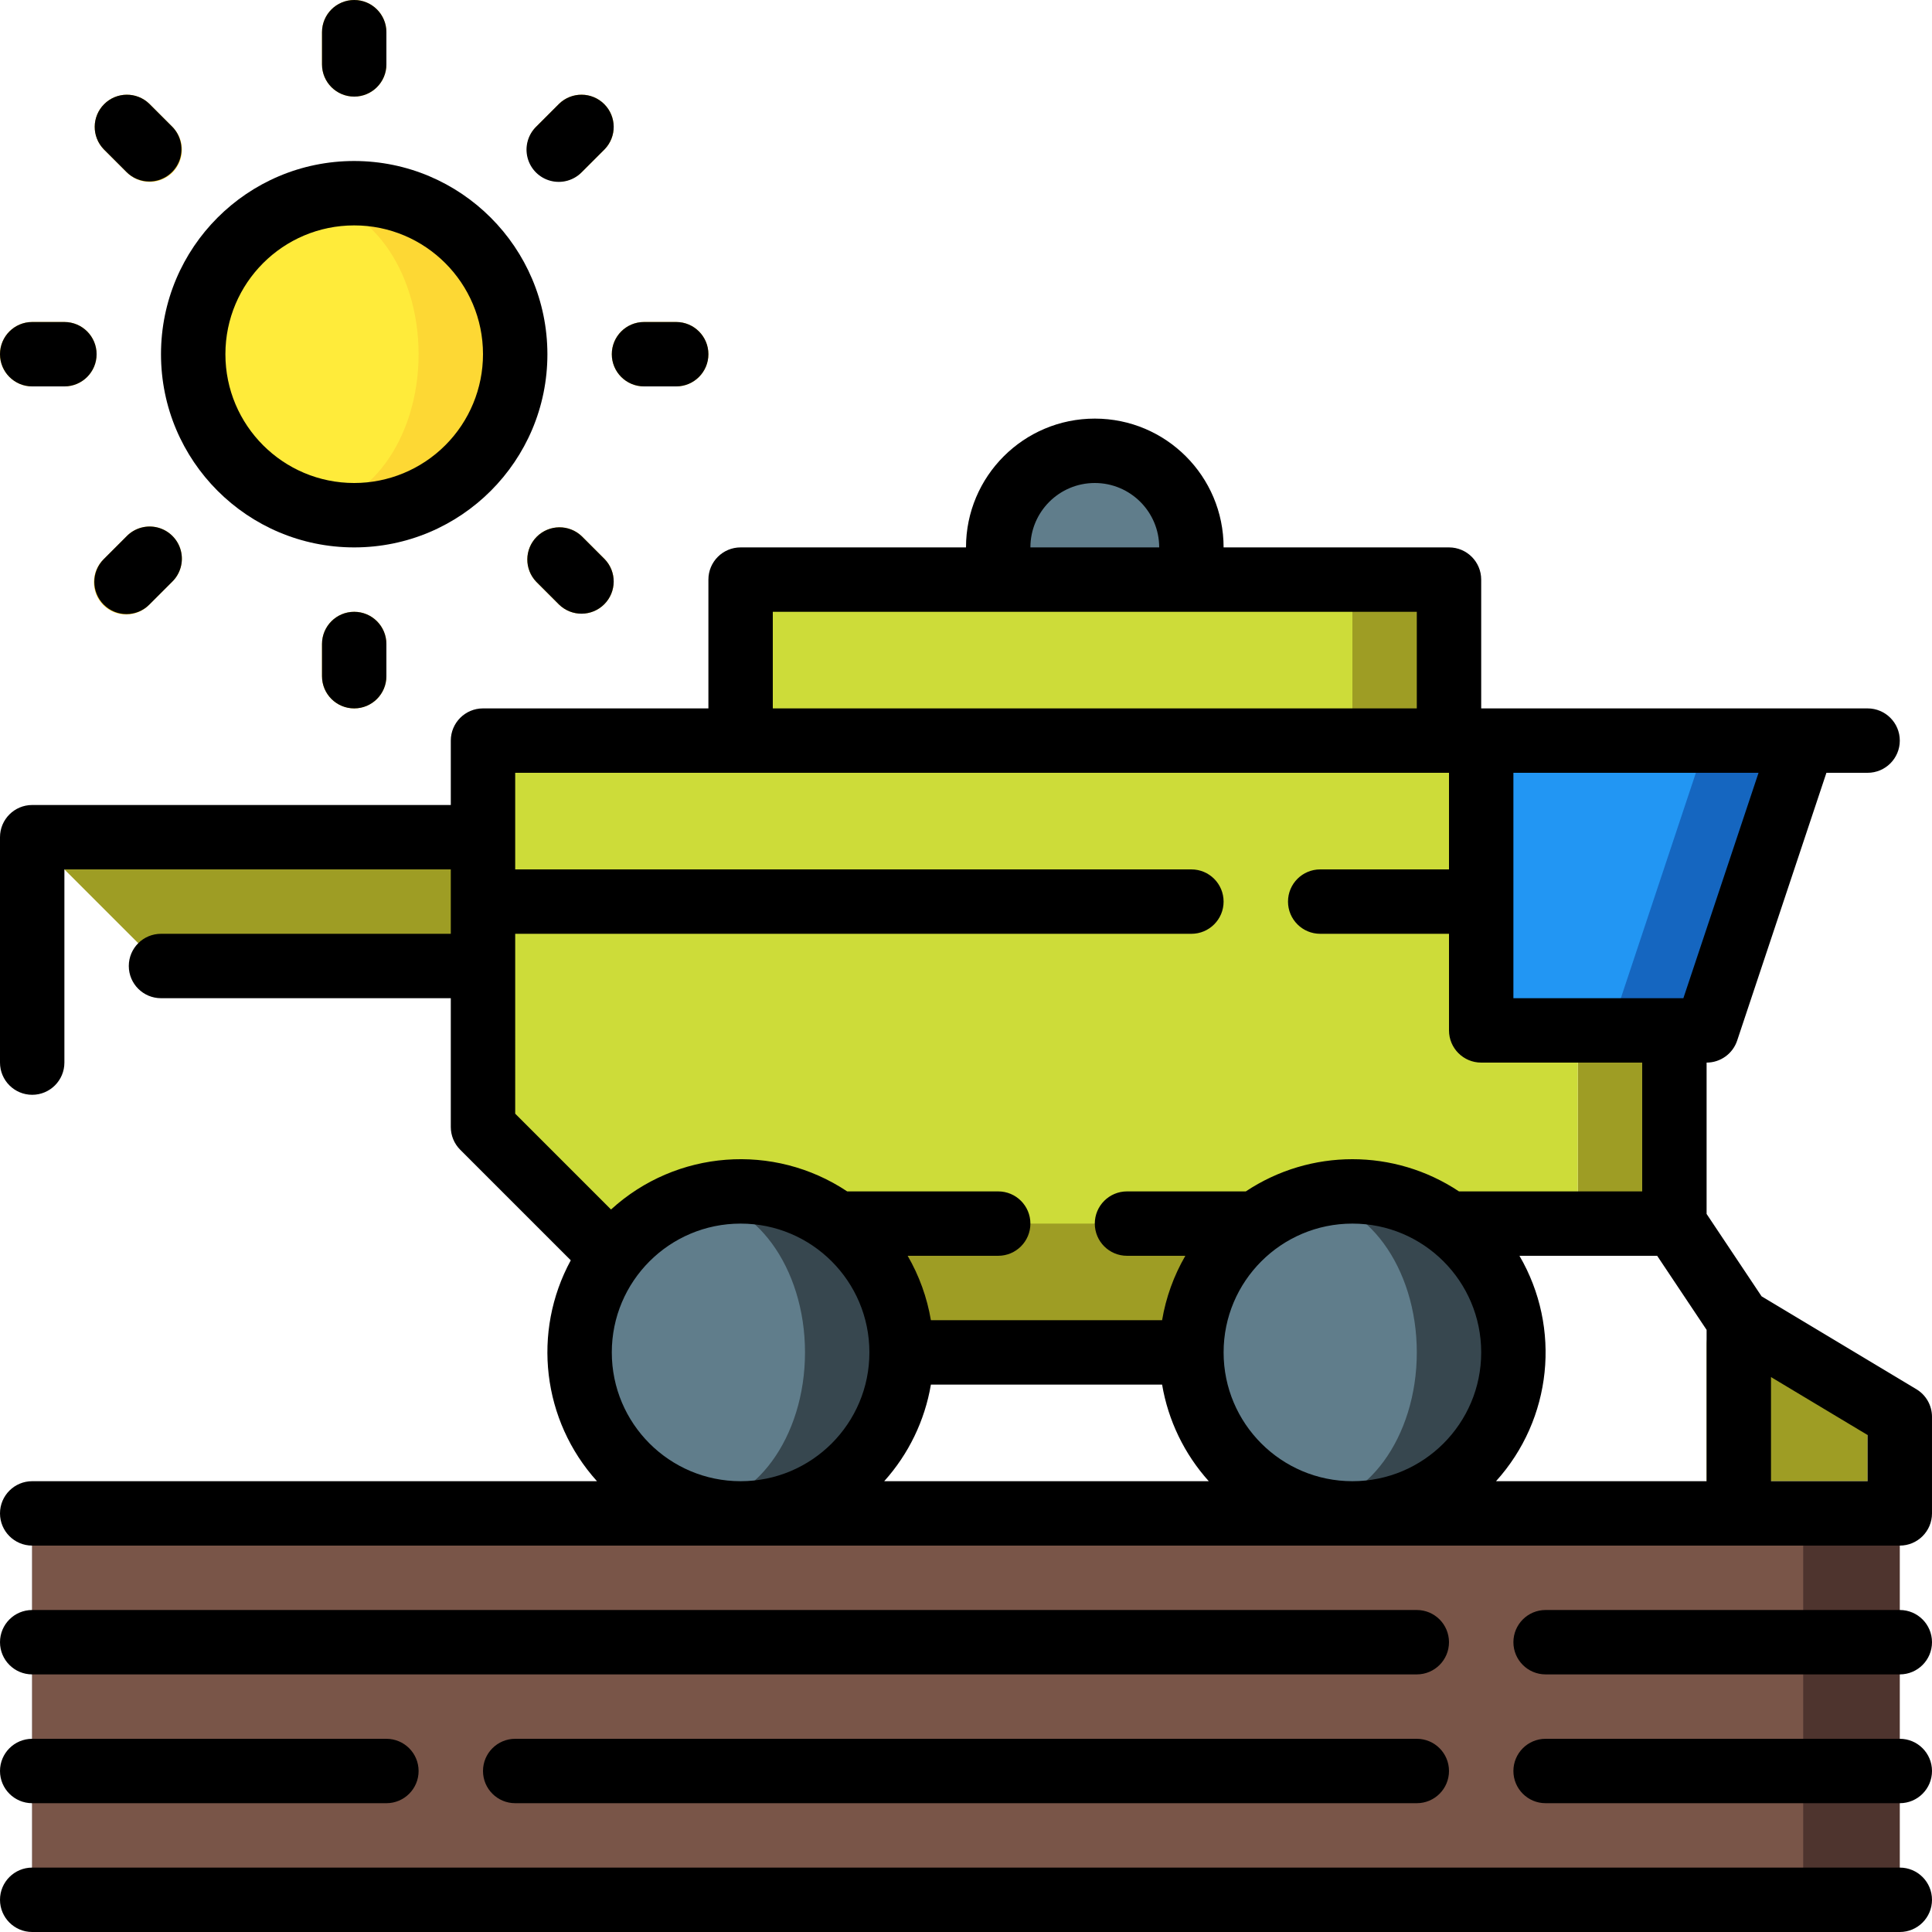 <?xml version="1.0" encoding="iso-8859-1"?>
<!-- Generator: Adobe Illustrator 19.0.0, SVG Export Plug-In . SVG Version: 6.00 Build 0)  -->
<svg version="1.1" id="Capa_1" xmlns="http://www.w3.org/2000/svg" xmlns:xlink="http://www.w3.org/1999/xlink" x="0px" y="0px"
	 viewBox="0 0 512 512" style="enable-background:new 0 0 512 512;" xml:space="preserve">
<g>
	<g>
		<path style="fill:#9E9D24;" d="M25.6,238.933l14.592,14.592c1.594,1.57,3.736,2.457,5.973,2.475H153.6v-34.133H17.067
			c-2.266,0-4.441,0.888-6.059,2.475"/>
		<path style="fill:#607D8B;" d="M290.133,119.467c14.138,0,25.6,11.462,25.6,25.6v17.067h-51.2v-17.067
			C264.533,130.928,275.995,119.467,290.133,119.467z"/>
		<path style="fill:#9E9D24;" d="M384,162.133v59.733H196.267v-59.733c0-4.713,3.821-8.533,8.533-8.533h170.667
			C380.18,153.6,384,157.421,384,162.133z"/>
		<path style="fill:#CDDC39;" d="M358.4,162.133v59.733H196.267v-59.733c0-4.713,3.821-8.533,8.533-8.533h145.067
			C354.579,153.6,358.4,157.421,358.4,162.133z"/>
		<g>
			<path style="fill:#9E9D24;" d="M494.933,392.533h-42.667v-36.13c0.002-3.072,1.656-5.906,4.33-7.419
				c2.674-1.513,5.954-1.473,8.59,0.106l25.6,15.36c2.571,1.54,4.145,4.316,4.147,7.313V392.533z"/>
			<path style="fill:#9E9D24;" d="M443.733,196.267v119.467c0,4.713-3.821,8.533-8.533,8.533h-25.6c4.713,0,8.533-3.821,8.533-8.533
				V196.267H443.733z"/>
		</g>
		<path style="fill:#CDDC39;" d="M418.133,196.267v119.467c0,4.713-3.821,8.533-8.533,8.533H384L315.733,358.4h-76.8l-76.8-25.6
			l-29.099-29.099c-3.221-3.21-5.033-7.57-5.035-12.117v-78.251c0.028-9.414,7.653-17.039,17.067-17.067H418.133z"/>
		<polygon style="fill:#9E9D24;" points="384,324.267 315.733,358.4 238.933,358.4 162.133,332.8 153.6,324.267 		"/>
		<rect x="8.533" y="401.067" style="fill:#4E342E;" width="494.933" height="102.4"/>
		<rect x="8.533" y="401.067" style="fill:#795548;" width="469.333" height="102.4"/>
		<path style="fill:#FDD834;" d="M136.533,93.867c0,23.564-19.103,42.667-42.667,42.667c-4.334-0.013-8.644-0.645-12.8-1.877
			c-17.783-5.632-29.868-22.136-29.868-40.789s12.085-35.157,29.868-40.789c4.156-1.232,8.466-1.864,12.8-1.877
			C117.431,51.2,136.533,70.303,136.533,93.867z"/>
		<ellipse style="fill:#FFEB3A;" cx="81.067" cy="93.867" rx="29.867" ry="40.789"/>
		<g>
			<path style="fill:#F0C419;" d="M93.867,0c-4.713,0-8.533,3.821-8.533,8.533v8.533c0,4.713,3.821,8.533,8.533,8.533
				c4.713,0,8.533-3.821,8.533-8.533V8.533C102.4,3.821,98.579,0,93.867,0z"/>
			<path style="fill:#F0C419;" d="M39.561,27.494c-3.348-3.234-8.671-3.188-11.962,0.104s-3.338,8.614-0.104,11.962l6.033,6.033
				c2.143,2.218,5.315,3.108,8.299,2.327c2.984-0.781,5.313-3.111,6.094-6.094c0.781-2.984-0.109-6.156-2.327-8.299L39.561,27.494z"
				/>
			<path style="fill:#F0C419;" d="M17.067,85.333H8.533C3.821,85.333,0,89.154,0,93.867c0,4.713,3.821,8.533,8.533,8.533h8.533
				c4.713,0,8.533-3.821,8.533-8.533C25.6,89.154,21.779,85.333,17.067,85.333z"/>
			<path style="fill:#F0C419;" d="M33.527,142.14l-6.033,6.033c-2.218,2.143-3.108,5.315-2.327,8.299
				c0.781,2.983,3.111,5.313,6.094,6.094c2.984,0.781,6.156-0.109,8.299-2.327l6.033-6.033c2.218-2.143,3.108-5.315,2.327-8.299
				c-0.781-2.984-3.111-5.313-6.094-6.094C38.843,139.032,35.67,139.921,33.527,142.14z"/>
			<path style="fill:#F0C419;" d="M93.867,162.133c-4.713,0-8.533,3.821-8.533,8.533v8.533c0,4.713,3.821,8.533,8.533,8.533
				c4.713,0,8.533-3.82,8.533-8.533v-8.533C102.4,165.954,98.579,162.133,93.867,162.133z"/>
			<path style="fill:#F0C419;" d="M154.206,142.14c-3.348-3.234-8.671-3.188-11.962,0.104c-3.292,3.292-3.338,8.614-0.104,11.962
				l6.033,6.033c3.348,3.234,8.671,3.188,11.962-0.104s3.338-8.614,0.104-11.962L154.206,142.14z"/>
			<path style="fill:#F0C419;" d="M179.2,85.333h-8.533c-4.713,0-8.533,3.821-8.533,8.533c0,4.713,3.821,8.533,8.533,8.533h8.533
				c4.713,0,8.533-3.821,8.533-8.533C187.733,89.154,183.913,85.333,179.2,85.333z"/>
			<path style="fill:#F0C419;" d="M148.173,48.094c2.263,0,4.433-0.9,6.033-2.5l6.033-6.033c3.234-3.348,3.188-8.671-0.104-11.962
				s-8.614-3.338-11.962-0.104l-6.033,6.033c-2.44,2.44-3.169,6.11-1.849,9.298C141.611,46.014,144.722,48.093,148.173,48.094z"/>
		</g>
		<path style="fill:#1566C0;" d="M477.867,196.267l-23.637,70.997c-1.204,3.453-4.45,5.776-8.107,5.803h-45.056
			c-4.713,0-8.533-3.82-8.533-8.533v-68.267H477.867z"/>
		<path style="fill:#2296F3;" d="M452.267,196.267l-23.637,70.997c-1.204,3.453-4.45,5.776-8.107,5.803h-19.456
			c-4.713,0-8.533-3.82-8.533-8.533v-68.267H452.267z"/>
		<g>
			<path style="fill:#37474F;" d="M401.067,358.4c0,23.564-19.103,42.667-42.667,42.667c-4.334-0.013-8.644-0.645-12.8-1.877
				c-17.783-5.632-29.868-22.136-29.868-40.789c0-18.654,12.085-35.157,29.868-40.789c4.156-1.232,8.466-1.864,12.8-1.877
				C381.964,315.733,401.067,334.836,401.067,358.4z"/>
			<path style="fill:#37474F;" d="M238.933,358.4c0,23.564-19.103,42.667-42.667,42.667c-4.334-0.013-8.644-0.645-12.8-1.877
				c-17.783-5.632-29.868-22.136-29.868-40.789c0-18.654,12.085-35.157,29.868-40.789c4.156-1.232,8.466-1.864,12.8-1.877
				C219.831,315.733,238.933,334.836,238.933,358.4z"/>
		</g>
		<g>
			<ellipse style="fill:#607D8B;" cx="345.6" cy="358.4" rx="29.867" ry="40.789"/>
			<ellipse style="fill:#607D8B;" cx="183.467" cy="358.4" rx="29.867" ry="40.789"/>
		</g>
	</g>
	<g>
		<path d="M503.467,494.933H8.533c-4.713,0-8.533,3.821-8.533,8.533C0,508.18,3.821,512,8.533,512h494.933
			c4.713,0,8.533-3.82,8.533-8.533C512,498.754,508.18,494.933,503.467,494.933z"/>
		<path d="M503.467,426.667H409.6c-4.713,0-8.533,3.82-8.533,8.533s3.821,8.533,8.533,8.533h93.867c4.713,0,8.533-3.821,8.533-8.533
			S508.18,426.667,503.467,426.667z"/>
		<path d="M503.467,460.8H409.6c-4.713,0-8.533,3.821-8.533,8.533c0,4.713,3.821,8.533,8.533,8.533h93.867
			c4.713,0,8.533-3.821,8.533-8.533C512,464.621,508.18,460.8,503.467,460.8z"/>
		<path d="M375.467,426.667H8.533c-4.713,0-8.533,3.82-8.533,8.533s3.821,8.533,8.533,8.533h366.933
			c4.713,0,8.533-3.821,8.533-8.533S380.18,426.667,375.467,426.667z"/>
		<path d="M8.533,477.867H102.4c4.713,0,8.533-3.821,8.533-8.533c0-4.713-3.821-8.533-8.533-8.533H8.533
			C3.821,460.8,0,464.621,0,469.333C0,474.046,3.821,477.867,8.533,477.867z"/>
		<path d="M375.467,460.8H136.533c-4.713,0-8.533,3.821-8.533,8.533c0,4.713,3.821,8.533,8.533,8.533h238.933
			c4.713,0,8.533-3.821,8.533-8.533C384,464.621,380.18,460.8,375.467,460.8z"/>
		<path d="M507.861,368.154l-41.028-24.619l-14.566-21.828V281.6c3.674,0.001,6.937-2.351,8.098-5.837l23.654-70.963h10.914
			c4.713,0,8.533-3.821,8.533-8.533s-3.821-8.533-8.533-8.533h-102.4V153.6c0-4.713-3.82-8.533-8.533-8.533h-59.733
			c0-18.851-15.282-34.133-34.133-34.133S256,126.215,256,145.067h-59.733c-4.713,0-8.533,3.82-8.533,8.533v34.133H128
			c-4.713,0-8.533,3.821-8.533,8.533v17.067H8.533c-4.713,0-8.533,3.821-8.533,8.533V281.6c0,4.713,3.821,8.533,8.533,8.533
			s8.533-3.821,8.533-8.533v-51.2h102.4v17.067h-76.8c-4.713,0-8.533,3.821-8.533,8.533c0,4.713,3.821,8.533,8.533,8.533h76.8
			v34.133c0,2.263,0.9,4.433,2.5,6.033l29.295,29.295c-10.337,19.011-7.553,42.475,6.946,58.539H8.533
			c-4.713,0-8.533,3.82-8.533,8.533s3.821,8.533,8.533,8.533h494.933c4.713,0,8.533-3.821,8.533-8.533v-25.6
			C511.999,372.472,510.429,369.696,507.861,368.154z M246.699,366.933h61.269c1.615,9.533,5.906,18.412,12.373,25.6h-86.016
			C240.792,385.345,245.083,376.467,246.699,366.933z M324.267,358.4c0-18.851,15.282-34.133,34.133-34.133
			c18.851,0,34.133,15.282,34.133,34.133c0,18.851-15.282,34.133-34.133,34.133C339.549,392.533,324.267,377.251,324.267,358.4z
			 M402.671,332.8h36.497l13.099,19.627v40.107h-55.808C411.324,376.103,413.838,351.938,402.671,332.8z M446.114,264.533h-45.047
			V204.8h64.964L446.114,264.533z M290.133,128c9.426,0,17.067,7.641,17.067,17.067h-34.133
			C273.067,135.641,280.708,128,290.133,128z M204.8,162.133h170.667v25.6H204.8V162.133z M136.533,247.467h179.2
			c4.713,0,8.533-3.821,8.533-8.533c0-4.713-3.821-8.533-8.533-8.533h-179.2v-25.6H384v25.6h-34.133
			c-4.713,0-8.533,3.821-8.533,8.533c0,4.713,3.821,8.533,8.533,8.533H384v25.6c0,4.713,3.82,8.533,8.533,8.533H435.2v34.133
			h-48.555c-17.111-11.378-39.379-11.378-56.491,0h-31.488c-4.713,0-8.533,3.821-8.533,8.533s3.82,8.533,8.533,8.533h15.462
			c-3.059,5.274-5.146,11.055-6.161,17.067h-61.269c-1.015-6.012-3.102-11.793-6.161-17.067h23.996c4.713,0,8.533-3.82,8.533-8.533
			s-3.82-8.533-8.533-8.533h-40.021c-19.486-12.969-45.301-10.99-62.583,4.796l-25.395-25.395V247.467z M162.133,358.4
			c0-18.851,15.282-34.133,34.133-34.133S230.4,339.549,230.4,358.4c0,18.851-15.282,34.133-34.133,34.133
			S162.133,377.251,162.133,358.4z M469.333,392.533v-27.597l25.6,15.36v12.237H469.333z"/>
		<path d="M93.867,42.667c-28.277,0-51.2,22.923-51.2,51.2s22.923,51.2,51.2,51.2s51.2-22.923,51.2-51.2
			C145.038,65.601,122.132,42.695,93.867,42.667z M93.867,128c-18.851,0-34.133-15.282-34.133-34.133s15.282-34.133,34.133-34.133
			S128,75.015,128,93.867c0,9.053-3.596,17.735-9.997,24.136C111.601,124.404,102.919,128,93.867,128z"/>
		<path d="M93.867,0c-4.713,0-8.533,3.821-8.533,8.533v8.533c0,4.713,3.821,8.533,8.533,8.533c4.713,0,8.533-3.821,8.533-8.533
			V8.533C102.4,3.821,98.579,0,93.867,0z"/>
		<path d="M39.561,48.094c3.451-0.001,6.562-2.08,7.882-5.268c1.32-3.188,0.591-6.858-1.849-9.298l-6.033-6.033
			c-3.348-3.234-8.671-3.188-11.962,0.104s-3.338,8.614-0.104,11.962l6.033,6.033C35.127,47.194,37.298,48.093,39.561,48.094z"/>
		<path d="M8.533,102.4h8.533c4.713,0,8.533-3.821,8.533-8.533c0-4.713-3.821-8.533-8.533-8.533H8.533
			C3.821,85.333,0,89.154,0,93.867C0,98.579,3.821,102.4,8.533,102.4z"/>
		<path d="M27.494,160.239c3.332,3.331,8.734,3.331,12.066,0l6.033-6.033c2.218-2.143,3.108-5.315,2.327-8.299
			c-0.781-2.984-3.111-5.313-6.094-6.094c-2.984-0.781-6.156,0.109-8.299,2.327l-6.033,6.033
			C24.163,151.505,24.163,156.907,27.494,160.239z"/>
		<path d="M85.333,170.667v8.533c0,4.713,3.821,8.533,8.533,8.533c4.713,0,8.533-3.82,8.533-8.533v-8.533
			c0-4.713-3.821-8.533-8.533-8.533C89.154,162.133,85.333,165.954,85.333,170.667z"/>
		<path d="M154.206,142.14c-3.348-3.234-8.671-3.188-11.962,0.104c-3.292,3.292-3.338,8.614-0.104,11.962l6.033,6.033
			c3.348,3.234,8.671,3.188,11.962-0.104s3.338-8.614,0.104-11.962L154.206,142.14z"/>
		<path d="M170.667,102.4h8.533c4.713,0,8.533-3.821,8.533-8.533c0-4.713-3.82-8.533-8.533-8.533h-8.533
			c-4.713,0-8.533,3.821-8.533,8.533C162.133,98.579,165.954,102.4,170.667,102.4z"/>
		<path d="M148.173,27.494l-6.033,6.033c-2.218,2.143-3.108,5.315-2.327,8.299c0.781,2.984,3.111,5.313,6.094,6.094
			c2.984,0.781,6.156-0.109,8.299-2.327l6.033-6.033c3.234-3.348,3.188-8.671-0.104-11.962S151.521,24.261,148.173,27.494z"/>
	</g>
</g>
<g>
</g>
<g>
</g>
<g>
</g>
<g>
</g>
<g>
</g>
<g>
</g>
<g>
</g>
<g>
</g>
<g>
</g>
<g>
</g>
<g>
</g>
<g>
</g>
<g>
</g>
<g>
</g>
<g>
</g>
</svg>
